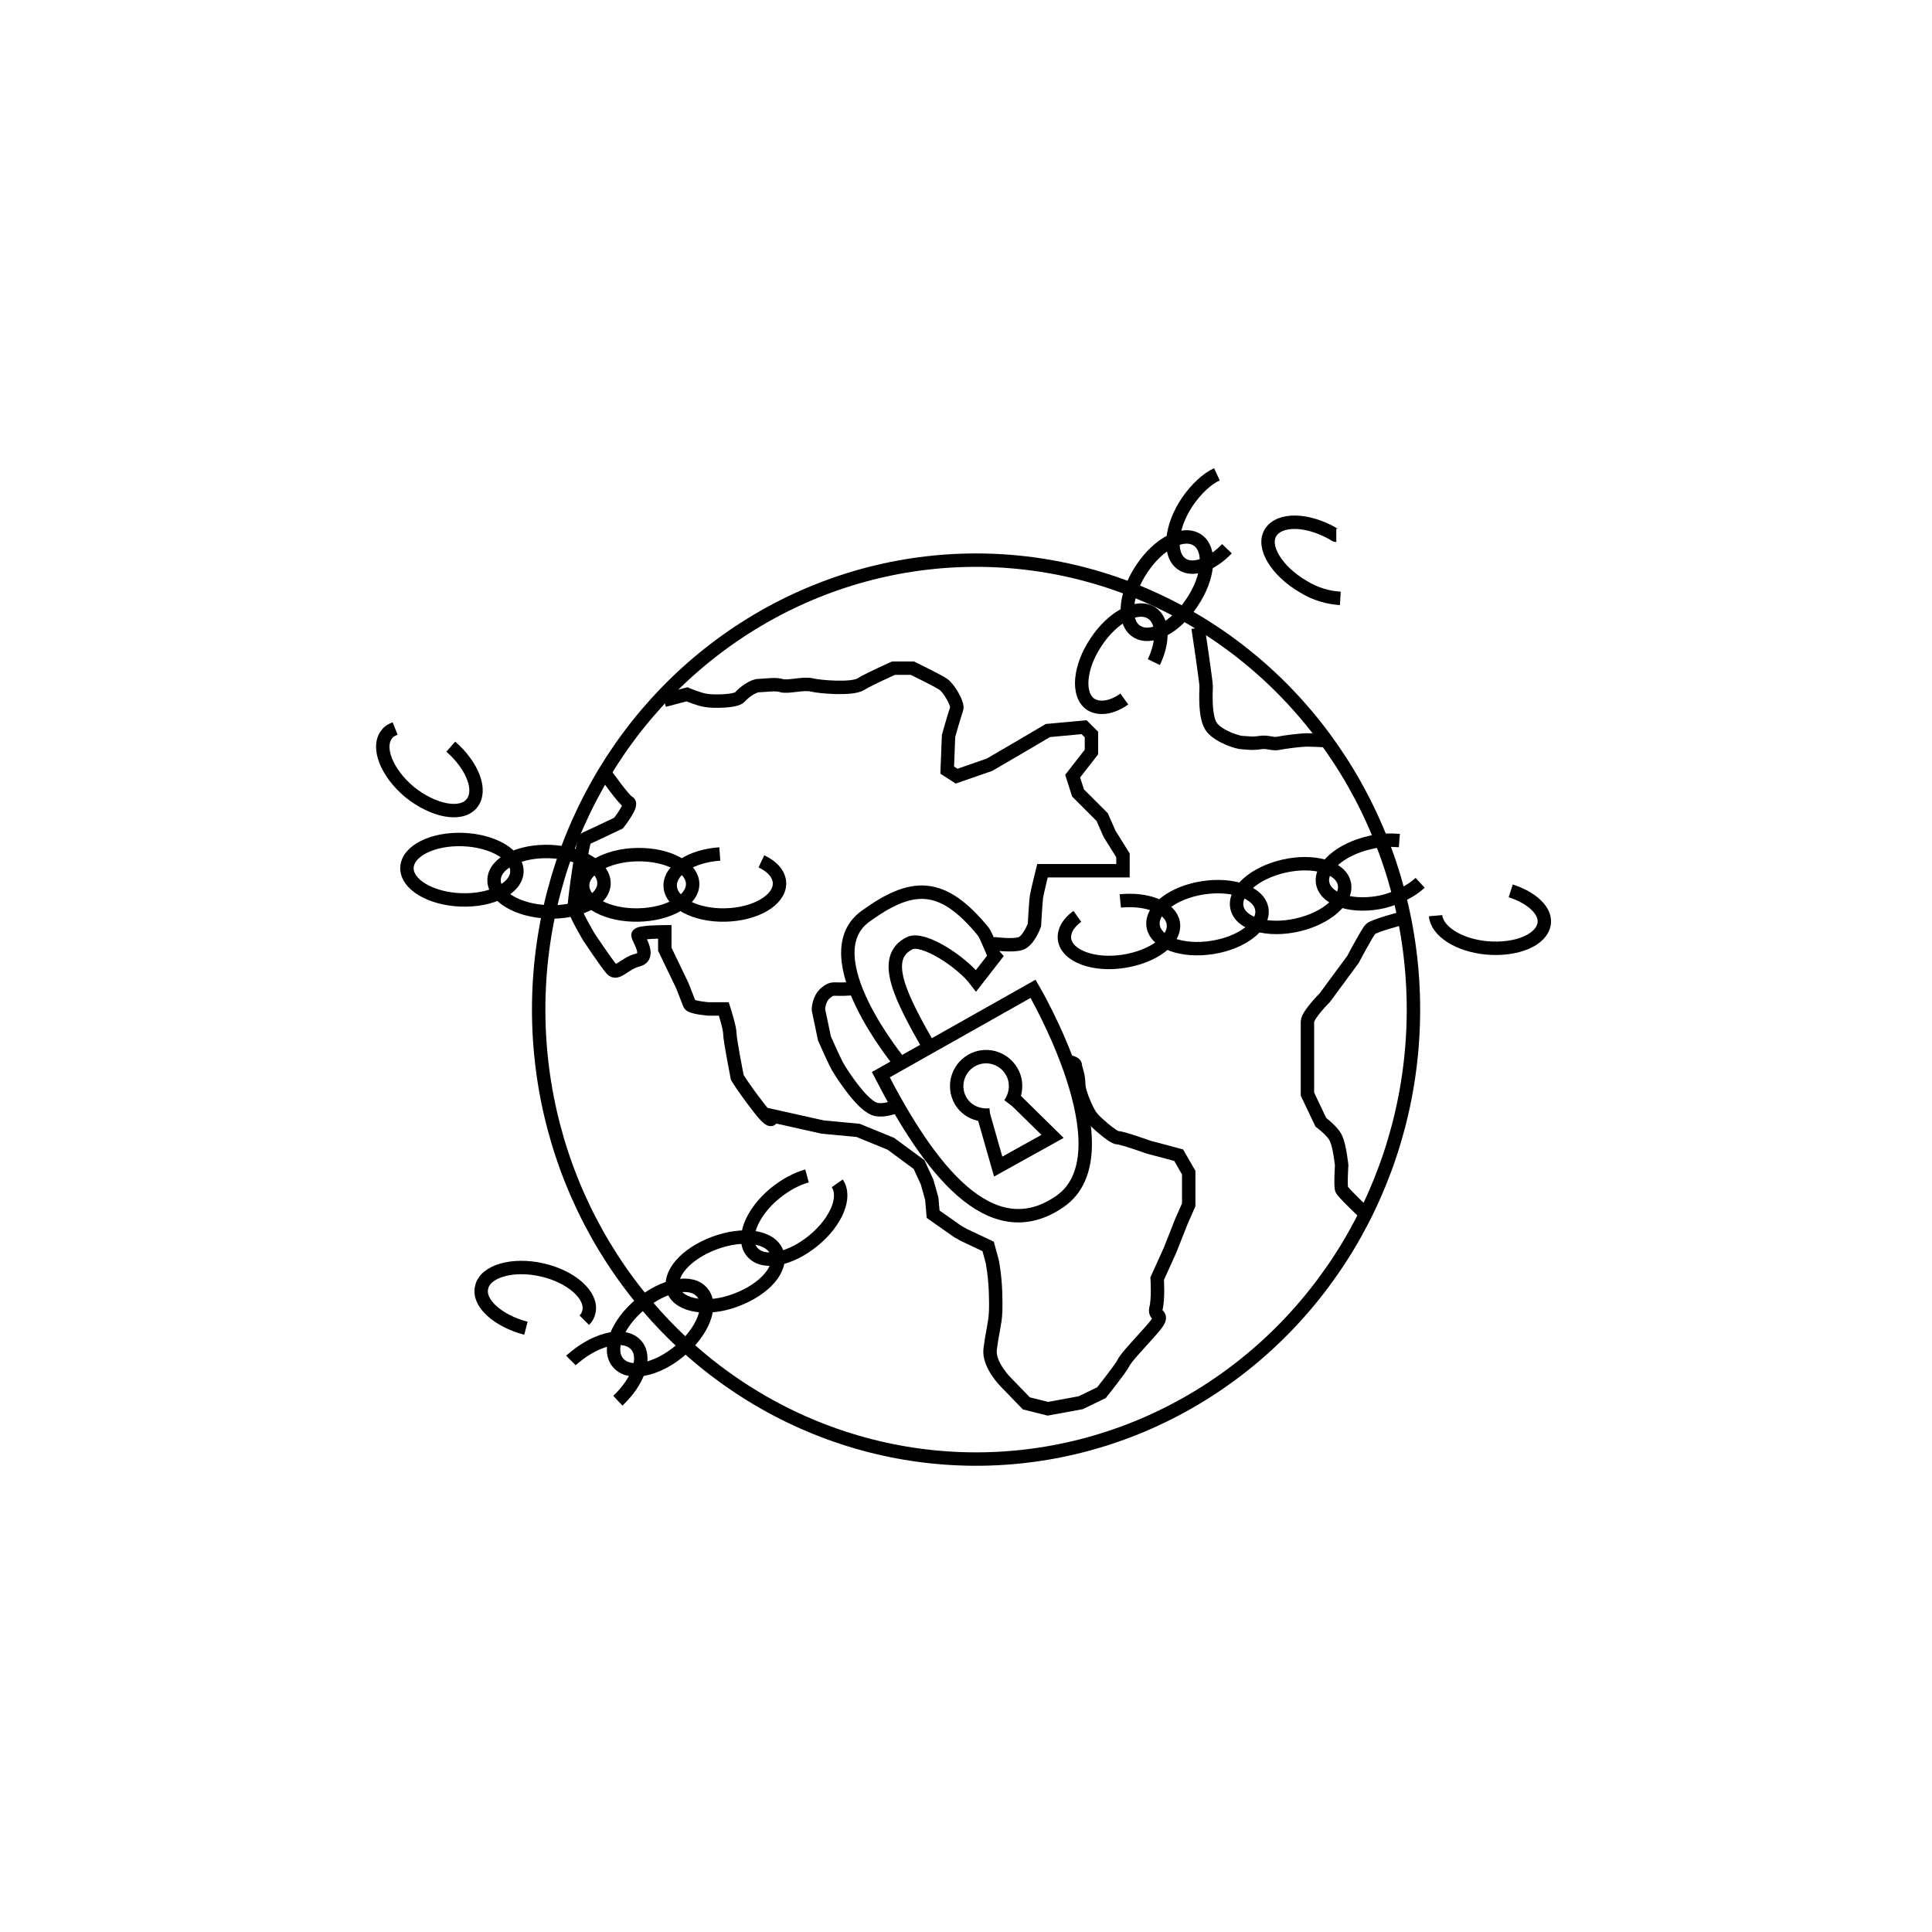 <svg version="1" xmlns="http://www.w3.org/2000/svg" width="288" height="288"><path fill="none" stroke="#000" stroke-width="2" stroke-miterlimit="10" d="M138.5 156.1c-4.2-7.4-7.3-13.3-2.9-15.5 2-1 7.8 2.8 9.9 5.6l2.8-3.6c-.1-.1-1.3-3.2-1.7-3.7-6.2-7.6-10.7-7.3-17.6-2.3-8.1 5.9 5.2 21.9 5.2 21.9m-2.9 1.7l22.7-12.8s14.4 24.5 4 31.7-19.6-5.1-26.7-18.9z"/><path fill="none" stroke="#000" stroke-width="2" stroke-miterlimit="10" d="M147.6 166.2c-1.9.2-3.8-.7-4.6-2.5-1-2.2 0-4.8 2.2-5.8s4.8 0 5.8 2.2c.7 1.5.4 3.3-.5 4.5"/><path fill="none" stroke="#000" stroke-width="2" stroke-miterlimit="10" d="M146.6 166.2l2.2 7.7 8.1-4.5-5.9-5.8"/><ellipse fill="none" stroke="#000" stroke-width="2" stroke-miterlimit="10" cx="145.5" cy="150.5" rx="65.2" ry="67"/><path fill="none" stroke="#000" stroke-width="2" stroke-miterlimit="10" d="M99 104.4l3.4-.9s1.9.8 2.8.9c.9.2 4.5.2 5.1-.5s2-1.7 2.8-1.7c.8 0 2.5-.3 3.4 0 .9.3 3.2-.4 4.5-.1 1.2.3 6 .7 7.3-.1s4.9-2.4 4.9-2.4h2.8s3.9 1.9 4.6 2.4c.8.5 2.3 3 2 3.7-.3.8-1.2 4-1.2 4l-.2 5.1 1.4.9 4.9-1.7 4.8-2.8 3.9-2.3 5.4-.5 1.1 1.1v2.6l-2.8 3.6.8 2.5 3.6 3.6 1.1 2.5 2 3.2v2.3h-12s-.8 3.2-.9 3.9-.3 4.2-.3 4.2-.9 2.5-2.2 2.8c-1.2.3-3.6 0-3.6 0s-.4.1-.9.2m-20.4 6.5h-.4c-2.6.2-2.5-.3-3.6.6-1.1.9-1.1 2.5-1.1 2.5l.9 4.3s1.7 3.9 2.2 4.6c.5.8 3.6 5.7 5.6 6 1.1.2 2.4-.3 3.3-.5"/><path fill="none" stroke="#000" stroke-width="2" stroke-miterlimit="10" d="M158.9 158.2c.8.1 1.4.3 1.4.6 0 .5.5 1.4.5 2.8s1.5 4.5 1.9 4.9c.3.5 3.2 3.1 3.9 3.1s4.6 1.4 4.6 1.4l4.5 1.2 1.5 2.6v4.8l-1.1 2.5-1.7 4.3-1.9 4.2s.2 3.1-.2 4.5c-.3 1.4 1.7.5-.6 3.1s-3.9 4.2-4.3 5.1c-.5.9-3.2 4.3-3.2 4.3l-3.1 1.5-4.9.9-3.2-.8-3.1-3.2s-2.6-2.6-2.3-4.9c.3-2.3.5-2.8.6-3.7.2-.9.3-2.3.2-4.9s-.5-4.5-.5-4.5l-.6-2.2-3.6-1.7-.9-.5-3.7-2.6-.2-2.3-.7-2.5-1.2-2.6-4.2-3.1-4.9-2-5.3-.5-7.6-1.7s.5 1.9-1.9-1.2-3.2-4.5-3.2-4.5-1.1-5.6-1.1-6.5c0-.9-.9-3.7-.9-3.7h-2.3s-2.6-.2-2.8-.7c-.2-.5-1.1-2.8-1.1-2.8l-2.6-5.4v-2.6s-4 0-4 .5 2 3.2 0 3.7-3.1 2.3-3.9 1.4c-.8-.9-3.4-4.8-3.4-4.8s-2.2-3.7-2.2-4.5 1.2-10 1.7-10.2c.5-.2 4.9-2.3 4.9-2.3s2.2-2.8 1.5-3.1S90 115 90 115m119.3 21.8s-4.6 1.2-5 1.7c-.5.5-2.6 4.5-2.6 4.5l-4.2 5.7s-2.6 2.6-2.6 3.6v10.8l2 4.2s1.9 1.4 2.3 2.5c.5 1.1.8 3.9.8 3.9s-.2 3.1 0 3.6 3.7 3.8 3.7 3.8m-25.1-87.5s1.2 8 1.2 8.7-.3 4.8.9 6.2 3.9 2.2 4.5 2.2 1.4.2 2.6 0c1.2-.2 1.9.3 2.8.1.9-.2 3.4-.5 4.2-.5s2.7.1 2.7.1M167 134.3c4.1-.4 7.5 1 7.9 3.3.4 2.5-2.9 5-7.4 5.7s-8.4-.8-8.8-3.2c-.2-1.2.5-2.5 1.9-3.5"/><ellipse transform="rotate(-8.848 179.945 136.797)" fill="none" stroke="#000" stroke-width="2" stroke-miterlimit="10" cx="180" cy="136.8" rx="8.2" ry="4.5"/><ellipse transform="rotate(-12.774 192.4 133.535)" fill="none" stroke="#000" stroke-width="2" stroke-miterlimit="10" cx="192.4" cy="133.5" rx="8.2" ry="4.5"/><path fill="none" stroke="#000" stroke-width="2" stroke-miterlimit="10" d="M211.7 131.6c-1.3 1.2-3.2 2.2-5.5 2.8-4.4 1-8.4-.2-9-2.6s2.6-5.2 7-6.2c1.6-.4 3.1-.4 4.4-.3m16.6 7.5c3.1 1 5.2 2.9 5 4.8-.3 2.5-4.1 4.1-8.6 3.7-4.2-.4-7.4-2.5-7.6-4.8m-100.5-8.1c1.7.8 2.7 2 2.7 3.3 0 2.5-3.6 4.6-8.1 4.7-4.5.1-8.2-1.9-8.2-4.4 0-2.4 3.2-4.4 7.4-4.7"/><ellipse transform="matrix(1 -.019 .019 1 -2.454 1.804)" fill="none" stroke="#000" stroke-width="2" stroke-miterlimit="10" cx="95" cy="131.9" rx="8.2" ry="4.5"/><ellipse transform="rotate(-87.795 81.89 131.448) scale(1)" fill="none" stroke="#000" stroke-width="2" stroke-miterlimit="10" cx="81.9" cy="131.4" rx="4.5" ry="8.2"/><ellipse transform="rotate(-87.795 68.904 129.645) scale(1)" fill="none" stroke="#000" stroke-width="2" stroke-miterlimit="10" cx="68.9" cy="129.6" rx="4.5" ry="8.2"/><path fill="none" stroke="#000" stroke-width="2" stroke-miterlimit="10" d="M67.2 111.3c3.3 2.9 4.7 6.6 3.1 8.5-1.6 1.9-5.7 1.1-9.2-1.7-3.5-2.9-5-6.8-3.4-8.7.3-.4.7-.6 1.2-.8m108.7-4.4c-1.8 1.3-3.7 1.6-5 .8-2.1-1.4-1.7-5.6.8-9.3 2.5-3.8 6.2-5.7 8.3-4.3 1.7 1.1 1.8 4.2.3 7.3"/><path fill="none" stroke="#000" stroke-width="2" stroke-miterlimit="10" d="M178.5 80.5c2.1 1.4 1.7 5.6-.8 9.3-2.5 3.8-6.2 5.7-8.3 4.3-2.1-1.4-1.7-5.6.8-9.3 2.5-3.8 6.2-5.7 8.3-4.3z"/><path fill="none" stroke="#000" stroke-width="2" stroke-miterlimit="10" d="M182.9 81.8c-2.3 2.4-5.1 3.4-6.7 2.3-2.1-1.4-1.7-5.6.8-9.3 1.3-1.9 2.9-3.4 4.4-4.1m18.4 18.5c-1.7-.1-3.7-.6-5.6-1.8-3.9-2.3-6.1-5.9-4.8-8s5.4-2.1 9.4.2c.1.1.3.2.4.2m-74.4 96.6c1.4 2-.1 5.7-3.5 8.5-3.5 2.9-7.6 3.7-9.2 1.7-1.6-1.9-.1-5.8 3.4-8.7 1.6-1.3 3.3-2.2 4.8-2.6"/><path fill="none" stroke="#000" stroke-width="2" stroke-miterlimit="10" d="M115.8 186.7c.9 2.4-1.8 5.5-6.1 7.1-4.2 1.6-8.4.9-9.3-1.4-.9-2.4 1.8-5.5 6.1-7.1 4.3-1.6 8.4-1 9.3 1.4z"/><path fill="none" stroke="#000" stroke-width="2" stroke-miterlimit="10" d="M104.7 192.7c1.6 1.9.1 5.8-3.4 8.7-3.5 2.9-7.6 3.7-9.2 1.7-1.6-1.9-.1-5.8 3.4-8.7 3.5-2.9 7.6-3.7 9.2-1.7z"/><path fill="none" stroke="#000" stroke-width="2" stroke-miterlimit="10" d="M85.1 202.8c.2-.2.4-.3.6-.5 3.5-2.9 7.6-3.7 9.2-1.7 1.5 1.8.2 5.4-2.8 8.2M78.4 198c-4.2-1.1-7.2-3.8-6.6-6.1.5-2.4 4.6-3.6 9-2.6s7.5 3.8 7 6.2c-.1.5-.3.9-.7 1.3"/></svg>